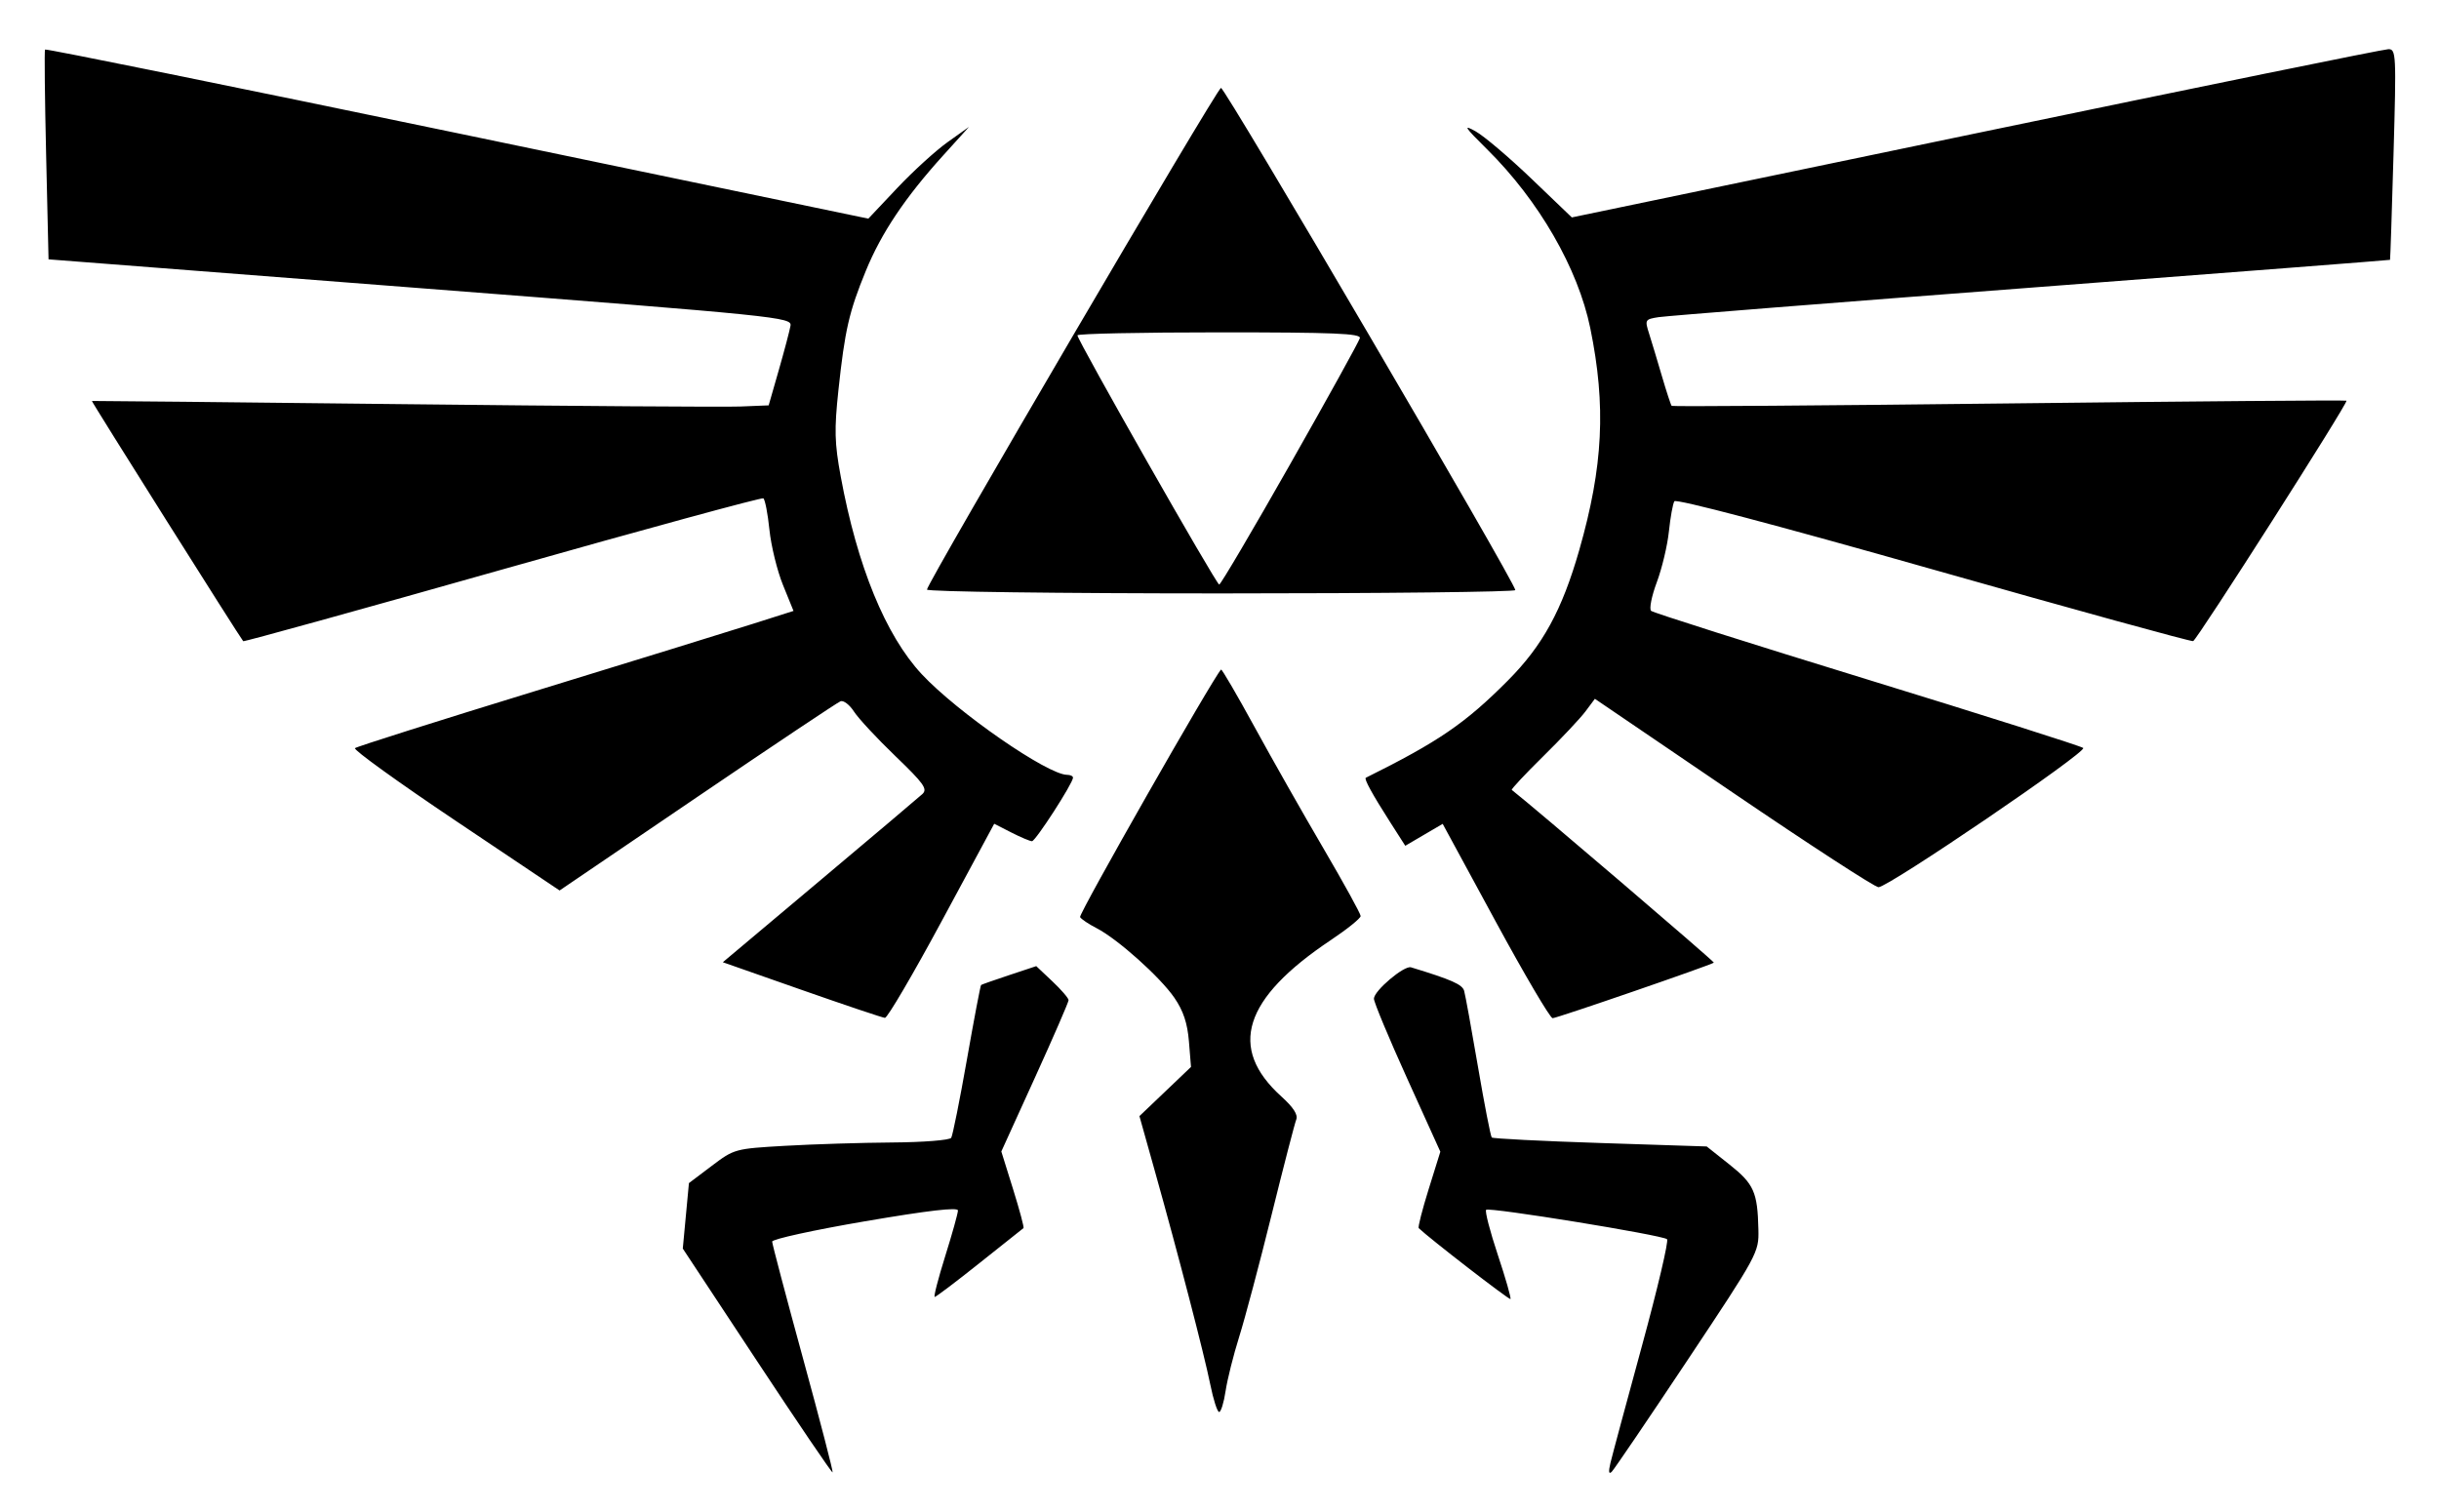 <?xml version="1.0" encoding="UTF-8" standalone="no"?>
<!-- Created with Inkscape (http://www.inkscape.org/) -->
<svg
   xmlns:dc="http://purl.org/dc/elements/1.1/"
   xmlns:cc="http://web.resource.org/cc/"
   xmlns:rdf="http://www.w3.org/1999/02/22-rdf-syntax-ns#"
   xmlns:svg="http://www.w3.org/2000/svg"
   xmlns="http://www.w3.org/2000/svg"
   xmlns:sodipodi="http://sodipodi.sourceforge.net/DTD/sodipodi-0.dtd"
   xmlns:inkscape="http://www.inkscape.org/namespaces/inkscape"
   width="551.15"
   height="341.76"
   id="svg2"
   sodipodi:version="0.32"
   inkscape:version="0.45.1"
   version="1.0"
   sodipodi:docbase="C:\Documents and Settings\Owner\Desktop"
   sodipodi:docname="Crest of Hyrule.svg"
   inkscape:output_extension="org.inkscape.output.svg.inkscape">
  <defs
     id="defs4" />
  <sodipodi:namedview
     id="base"
     pagecolor="#ffffff"
     bordercolor="#666666"
     borderopacity="1.0"
     gridtolerance="10000"
     guidetolerance="10"
     objecttolerance="10"
     inkscape:pageopacity="0.0"
     inkscape:pageshadow="2"
     inkscape:zoom="0.98994949"
     inkscape:cx="323.30212"
     inkscape:cy="198.78916"
     inkscape:document-units="px"
     inkscape:current-layer="layer1"
     width="551.15px"
     height="341.76px"
     inkscape:window-width="1440"
     inkscape:window-height="844"
     inkscape:window-x="-4"
     inkscape:window-y="-4" />
  <g
     inkscape:label="Layer 1"
     inkscape:groupmode="layer"
     id="layer1"
     transform="translate(-155.303,-66.003)">
    <path
       style="fill:black"
       d="M 326.382,373.617 L 309.596,348.181 L 310.289,340.783 L 310.983,333.385 L 316.128,329.5 C 321.227,325.649 321.375,325.609 332.773,324.954 C 339.098,324.591 349.984,324.253 356.964,324.204 C 363.973,324.155 369.923,323.681 370.254,323.145 C 370.584,322.612 372.176,314.671 373.794,305.498 C 375.411,296.325 376.855,288.726 377.004,288.61 C 377.152,288.495 380.017,287.489 383.371,286.375 L 389.468,284.349 L 393.121,287.795 C 395.129,289.69 396.773,291.599 396.773,292.038 C 396.773,292.477 393.354,300.351 389.175,309.537 L 381.576,326.239 L 384.239,334.779 C 385.703,339.476 386.76,343.424 386.587,343.552 C 386.414,343.679 381.947,347.233 376.659,351.449 C 371.371,355.665 366.81,359.115 366.524,359.115 C 366.238,359.115 367.302,354.974 368.889,349.914 C 370.475,344.854 371.773,340.199 371.773,339.571 C 371.773,338.792 365.093,339.569 350.773,342.013 C 339.223,343.984 329.781,346.051 329.791,346.606 C 329.802,347.161 332.944,359.06 336.774,373.048 C 340.605,387.037 343.61,398.611 343.453,398.768 C 343.296,398.925 335.614,387.607 326.382,373.617 z M 519.211,396.673 C 519.594,395.055 522.798,383.148 526.33,370.213 C 529.863,357.278 532.42,346.411 532.013,346.064 C 530.909,345.121 491.787,338.767 491.131,339.423 C 490.82,339.734 492.009,344.32 493.773,349.615 C 495.537,354.909 496.821,359.397 496.627,359.587 C 496.362,359.845 478.223,345.822 475.894,343.558 C 475.685,343.355 476.7,339.387 478.148,334.74 L 480.783,326.29 L 473.278,309.724 C 469.15,300.612 465.773,292.505 465.773,291.708 C 465.773,289.928 472.605,284.147 474.153,284.618 C 483.311,287.408 485.749,288.486 486.161,289.929 C 486.426,290.856 487.834,298.589 489.29,307.113 C 490.746,315.638 492.146,322.821 492.401,323.076 C 492.656,323.33 503.689,323.891 516.919,324.322 L 540.974,325.105 L 546.124,329.192 C 551.642,333.572 552.465,335.421 552.655,343.88 C 552.772,349.08 552.574,349.444 536.649,373.38 C 527.781,386.709 520.073,398.065 519.52,398.615 C 518.847,399.284 518.745,398.643 519.211,396.673 z M 428.788,378.865 C 427.416,372.05 421.601,349.67 416.203,330.43 L 412.784,318.245 L 418.612,312.687 L 424.439,307.129 L 423.97,301.372 C 423.632,297.231 422.711,294.461 420.686,291.506 C 417.48,286.825 407.825,278.188 403.086,275.761 C 401.334,274.863 399.661,273.743 399.37,273.271 C 398.976,272.634 429.473,219.081 431.23,217.324 C 431.398,217.156 434.788,222.965 438.762,230.232 C 442.736,237.5 449.765,249.892 454.381,257.769 C 458.996,265.647 462.773,272.513 462.773,273.027 C 462.773,273.541 459.736,275.99 456.023,278.47 C 436.246,291.68 432.723,302.847 444.87,313.821 C 447.569,316.259 448.658,317.948 448.225,319.023 C 447.873,319.898 445.358,329.615 442.636,340.615 C 439.913,351.615 436.624,363.99 435.327,368.115 C 434.029,372.24 432.647,377.752 432.257,380.365 C 431.866,382.977 431.209,385.115 430.796,385.115 C 430.384,385.115 429.48,382.302 428.788,378.865 z M 336.457,289.719 L 318.642,283.468 L 340.457,265.133 C 352.456,255.049 362.927,246.199 363.726,245.468 C 364.972,244.327 364.105,243.105 357.629,236.876 C 353.477,232.882 349.269,228.354 348.278,226.814 C 347.288,225.274 345.918,224.228 345.236,224.491 C 344.553,224.753 329.99,234.481 312.874,246.11 L 281.755,267.252 L 258.259,251.489 C 245.336,242.819 235.102,235.438 235.518,235.087 C 235.933,234.735 254.273,228.925 276.273,222.174 C 298.273,215.424 320.4,208.589 325.444,206.986 L 334.615,204.071 L 332.234,198.211 C 330.925,194.988 329.547,189.36 329.172,185.705 C 328.798,182.049 328.177,178.864 327.794,178.627 C 327.41,178.39 300.871,185.625 268.817,194.705 C 236.764,203.784 210.415,211.078 210.265,210.914 C 209.561,210.143 175.888,156.682 176.068,156.621 C 176.181,156.583 207.773,156.907 246.273,157.342 C 284.773,157.776 319.137,158.016 322.638,157.873 L 329.002,157.615 L 331.297,149.615 C 332.559,145.215 333.745,140.721 333.933,139.629 C 334.263,137.703 331.74,137.446 250.273,131.129 L 166.273,124.615 L 165.729,101.115 C 165.429,88.19 165.317,77.427 165.479,77.198 C 165.641,76.969 207.567,85.474 258.648,96.099 L 351.523,115.417 L 358.034,108.516 C 361.616,104.72 366.734,100.054 369.409,98.146 L 374.273,94.678 L 368.421,101.146 C 359.846,110.622 354.475,118.638 350.967,127.192 C 347.172,136.445 346.216,140.603 344.766,154.174 C 343.81,163.122 343.888,166.1 345.282,173.674 C 349.012,193.954 355.427,209.611 363.597,218.374 C 371.614,226.973 392.044,241.115 396.451,241.115 C 397.178,241.115 397.773,241.405 397.773,241.76 C 397.773,243.001 389.305,256.115 388.503,256.115 C 388.058,256.115 385.955,255.228 383.831,254.144 L 379.968,252.173 L 368.121,274.144 C 361.606,286.228 355.825,296.082 355.274,296.042 C 354.724,296.002 346.256,293.156 336.457,289.719 z M 493.227,274.155 L 481.312,252.195 L 477.084,254.672 L 472.857,257.15 L 469.467,251.85 C 465.424,245.531 463.49,242.004 463.942,241.779 C 480.359,233.628 486.429,229.473 496.035,219.816 C 503.923,211.886 508.285,203.908 512.184,190.285 C 517.581,171.428 518.261,157.727 514.669,140.189 C 511.902,126.675 503.041,111.313 491.338,99.739 C 486.224,94.682 485.817,94.046 488.741,95.678 C 490.648,96.743 496.323,101.558 501.352,106.377 L 510.495,115.139 L 601.844,96.127 C 652.087,85.67 694.017,77.115 695.023,77.115 C 696.764,77.115 696.82,78.273 696.177,100.865 C 695.805,113.927 695.449,124.665 695.387,124.728 C 695.324,124.79 658.823,127.617 614.273,131.01 C 569.723,134.403 531.846,137.404 530.102,137.678 C 527.03,138.16 526.962,138.277 527.955,141.395 C 528.518,143.166 529.822,147.491 530.852,151.008 C 531.883,154.524 532.874,157.549 533.055,157.73 C 533.237,157.912 567.56,157.662 609.329,157.177 C 651.098,156.691 685.396,156.414 685.547,156.561 C 685.982,156.986 651.801,210.583 650.895,210.896 C 650.448,211.051 624.028,203.777 592.184,194.731 C 556.535,184.605 534.046,178.673 533.662,179.294 C 533.319,179.849 532.766,182.912 532.432,186.1 C 532.099,189.288 530.866,194.463 529.693,197.599 C 528.52,200.735 527.945,203.643 528.416,204.06 C 528.888,204.478 550.873,211.455 577.273,219.564 C 603.673,227.673 625.625,234.639 626.056,235.044 C 626.996,235.928 581.965,266.556 579.789,266.513 C 578.955,266.497 564.195,256.91 546.988,245.208 L 515.704,223.933 L 513.584,226.774 C 512.418,228.336 508.115,232.909 504.023,236.936 C 499.931,240.963 496.738,244.378 496.928,244.525 C 501.592,248.143 542.817,283.384 542.593,283.562 C 541.877,284.132 507.091,296.115 506.155,296.115 C 505.598,296.115 499.78,286.233 493.227,274.155 z M 364.773,199.25 C 364.773,197.807 430.203,86.145 431.209,85.87 C 432.043,85.642 497.615,197.522 497.727,199.365 C 497.753,199.777 467.848,200.115 431.273,200.115 C 394.527,200.115 364.773,199.728 364.773,199.25 z M 446.84,170.921 C 455.328,155.965 462.419,143.14 462.596,142.421 C 462.857,141.366 456.743,141.115 430.846,141.115 C 413.206,141.115 398.773,141.417 398.773,141.786 C 398.773,142.909 430.172,198.115 430.811,198.115 C 431.139,198.115 438.352,185.877 446.84,170.921 z "
       id="path2266" />
  </g>
</svg>
